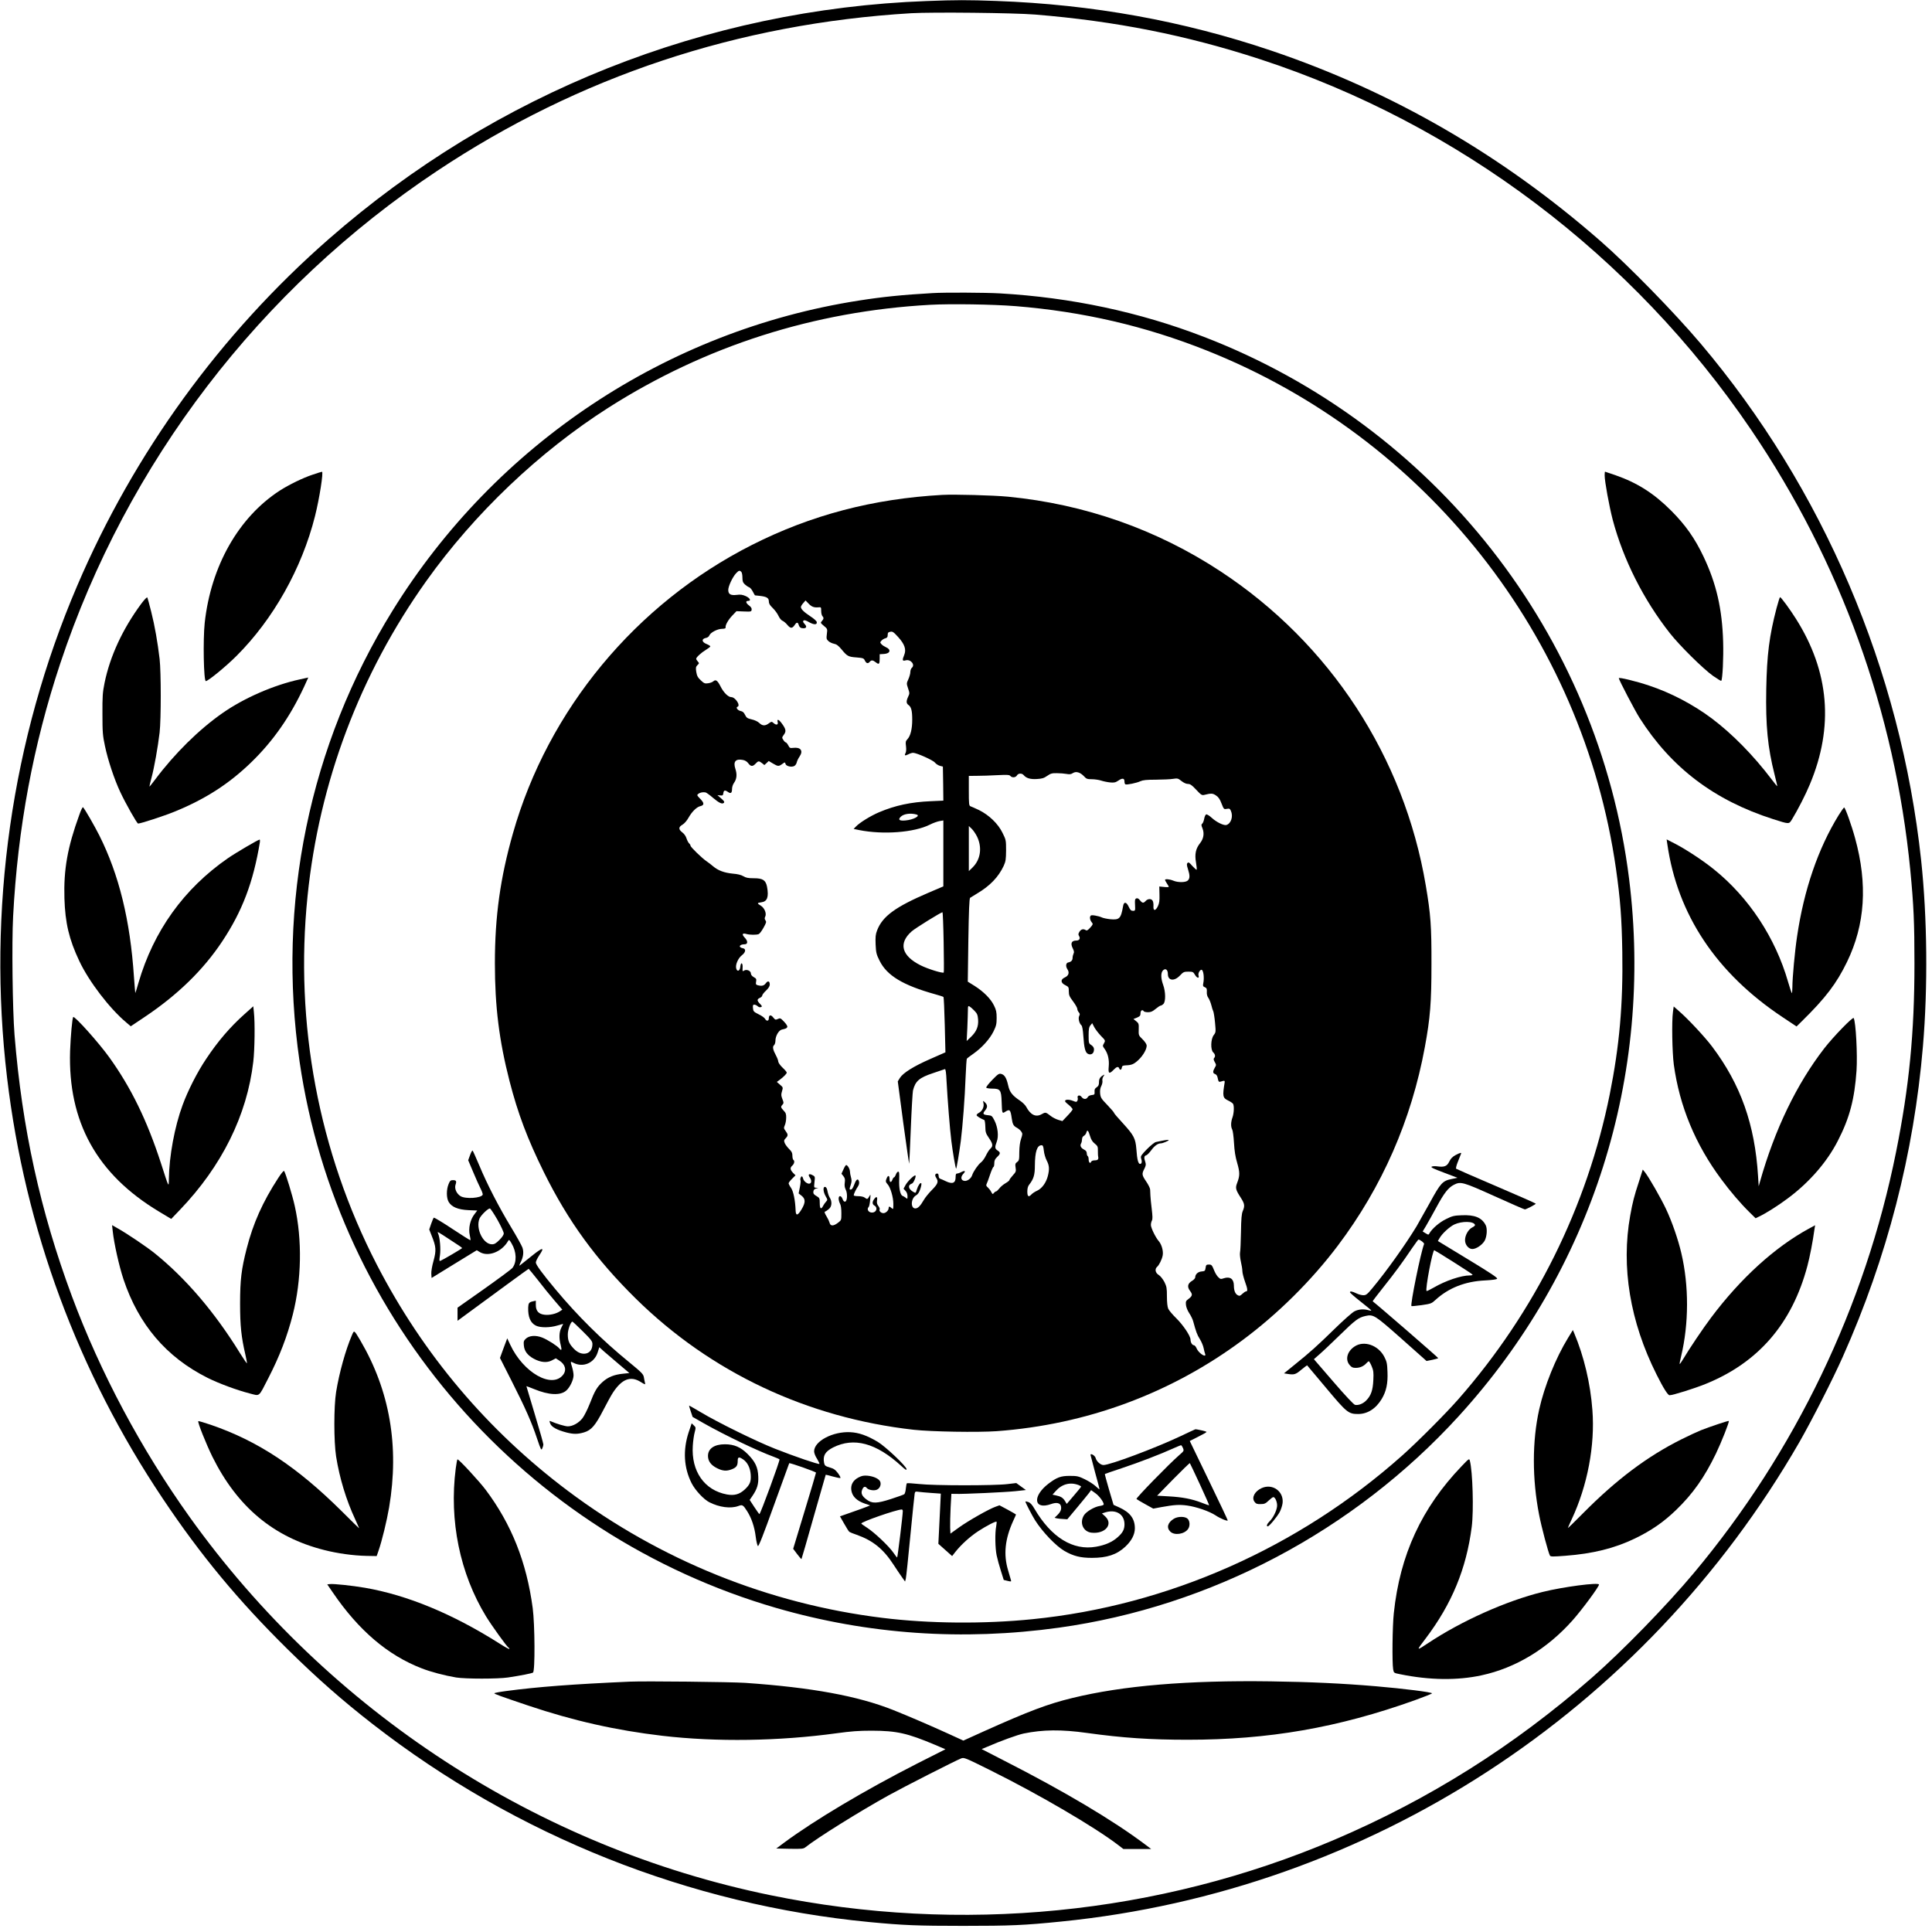 <?xml version="1.0" standalone="no"?>
<!DOCTYPE svg PUBLIC "-//W3C//DTD SVG 20010904//EN"
 "http://www.w3.org/TR/2001/REC-SVG-20010904/DTD/svg10.dtd">
<svg version="1.0" xmlns="http://www.w3.org/2000/svg"
 width="2048pt" height="2048pt" viewBox="0 0 2048 2048"
 preserveAspectRatio="xMidYMid meet">

<g transform="translate(0,2048) scale(0.1,-0.1)"
fill="#000000" stroke="none">
<path d="M9823 20469 c-2339 -86 -4568 -973 -6339 -2524 -1149 -1006 -2064
-2267 -2666 -3675 -696 -1625 -954 -3440 -743 -5215 191 -1605 751 -3118 1650
-4460 404 -604 803 -1084 1326 -1600 315 -310 578 -541 902 -793 1523 -1184
3357 -1914 5267 -2097 357 -34 506 -40 990 -40 503 0 646 6 1040 46 3265 327
6175 2218 7826 5085 129 226 353 664 458 901 470 1053 754 2153 850 3293 53
624 46 1361 -19 1970 -217 2018 -1038 3942 -2339 5480 -276 326 -762 824
-1056 1081 -1043 913 -2205 1586 -3490 2021 -937 317 -1900 491 -2920 528
-303 11 -423 11 -737 -1z m1147 -143 c856 -70 1602 -218 2385 -473 2107 -688
3953 -2080 5207 -3928 948 -1397 1524 -2992 1688 -4669 36 -374 44 -557 44
-991 0 -734 -56 -1306 -195 -1997 -328 -1635 -1069 -3178 -2143 -4462 -294
-351 -760 -829 -1081 -1110 -830 -726 -1725 -1289 -2725 -1716 -1869 -797
-3966 -1004 -5982 -590 -2468 506 -4683 1948 -6157 4008 -514 719 -947 1530
-1249 2342 -335 901 -528 1782 -608 2770 -21 265 -30 975 -15 1255 49 937 213
1819 499 2680 708 2131 2118 3974 3997 5224 1504 1000 3189 1561 5025 1671
230 13 1083 4 1310 -14z"/>
<path d="M9885 17373 c-317 -18 -533 -40 -780 -79 -2041 -318 -3850 -1521
-4942 -3284 -884 -1426 -1231 -3110 -987 -4785 400 -2742 2388 -5018 5056
-5791 968 -280 1973 -350 2993 -208 1610 224 3126 1025 4235 2239 1416 1550
2070 3610 1809 5700 -323 2588 -2062 4804 -4509 5745 -682 263 -1409 417
-2160 460 -158 9 -588 11 -715 3z m878 -138 c717 -58 1376 -211 2027 -470
2325 -924 3987 -3028 4340 -5494 46 -325 61 -521 67 -881 9 -555 -30 -996
-133 -1510 -240 -1191 -794 -2308 -1603 -3230 -135 -154 -435 -455 -596 -598
-1096 -977 -2483 -1592 -3920 -1736 -512 -52 -1099 -47 -1590 14 -1208 148
-2358 613 -3335 1346 -852 640 -1535 1448 -2026 2399 -617 1196 -872 2554
-734 3905 123 1207 554 2351 1259 3341 511 717 1198 1371 1933 1839 1026 653
2178 1021 3408 1089 216 12 667 5 903 -14z"/>
<path d="M9990 15234 c-737 -41 -1393 -214 -2018 -530 -1232 -623 -2163 -1747
-2535 -3059 -134 -472 -191 -879 -191 -1375 0 -460 45 -820 155 -1249 89 -346
190 -613 364 -966 258 -521 550 -922 976 -1342 794 -781 1815 -1262 2944
-1389 191 -21 678 -29 880 -15 954 70 1846 400 2605 964 377 280 732 632 1011
1002 470 623 781 1333 923 2106 57 308 70 473 70 879 1 404 -8 525 -60 833
-230 1365 -1015 2567 -2175 3330 -677 445 -1440 713 -2254 792 -157 15 -566
26 -695 19z m-2132 -816 c7 -7 12 -34 12 -60 0 -40 5 -53 26 -73 14 -13 35
-27 45 -30 11 -4 28 -24 39 -46 11 -21 21 -39 23 -40 1 0 22 -2 47 -5 76 -8
100 -22 100 -58 0 -24 10 -41 41 -71 23 -22 50 -59 61 -83 11 -24 29 -47 42
-52 13 -5 37 -25 53 -45 33 -39 51 -39 78 1 19 30 32 30 41 2 8 -28 22 -38 51
-38 33 0 38 19 12 46 -16 18 -20 27 -12 35 8 8 25 4 61 -17 52 -29 86 -28 80
3 -2 10 -32 37 -68 60 -68 45 -100 76 -100 99 0 7 11 26 25 41 l24 28 31 -32
c33 -35 58 -45 105 -41 29 3 30 2 30 -39 0 -23 6 -47 13 -54 16 -17 15 -29 -5
-52 -17 -18 -17 -20 20 -51 39 -32 39 -33 32 -87 -6 -48 -4 -56 17 -75 13 -12
39 -24 59 -28 26 -5 46 -19 80 -60 59 -72 72 -79 159 -85 69 -6 76 -8 88 -33
15 -31 33 -36 52 -13 17 20 32 19 64 -6 34 -27 41 -19 41 39 l0 47 47 3 c66 4
77 47 18 72 -16 7 -36 20 -46 31 -16 18 -16 20 0 38 10 11 28 22 42 25 18 5
24 13 24 35 0 23 5 30 28 34 23 5 34 -2 83 -56 69 -76 88 -132 64 -190 -23
-56 -20 -67 15 -57 53 15 105 -47 65 -80 -8 -7 -15 -27 -15 -44 0 -17 -10 -51
-21 -76 -20 -44 -20 -46 -3 -97 17 -50 17 -54 1 -88 -22 -47 -21 -71 3 -88 30
-21 40 -61 40 -156 0 -99 -18 -172 -51 -207 -19 -20 -21 -30 -15 -74 4 -31 2
-58 -4 -71 -16 -29 -7 -33 29 -15 16 9 39 16 50 16 37 0 212 -78 232 -104 11
-14 35 -29 52 -34 l32 -8 3 -181 2 -180 -132 -6 c-213 -9 -379 -45 -549 -117
-90 -38 -208 -111 -247 -153 l-23 -24 58 -12 c257 -51 584 -26 751 58 33 17
79 33 101 37 l41 7 0 -350 0 -349 -157 -67 c-351 -150 -488 -250 -545 -399
-17 -44 -19 -69 -16 -150 4 -88 9 -106 42 -172 78 -158 249 -261 591 -356 44
-12 83 -25 86 -28 4 -4 10 -137 14 -297 l7 -290 -159 -70 c-179 -78 -291 -149
-324 -202 l-22 -36 58 -438 c33 -241 61 -437 63 -435 1 2 9 170 17 372 8 203
19 385 23 404 25 100 66 136 214 185 62 21 118 40 124 42 8 3 14 -36 18 -129
11 -198 34 -497 51 -634 14 -114 43 -285 50 -292 5 -5 33 164 50 293 20 161
43 459 51 682 4 100 10 185 13 190 3 5 36 30 72 55 89 63 171 154 211 235 28
58 33 77 33 143 0 62 -5 85 -28 131 -34 71 -109 146 -204 207 l-74 46 6 441
c5 312 10 442 19 448 6 4 39 24 73 45 137 81 226 174 282 292 22 49 25 68 26
165 0 108 -1 113 -38 187 -47 97 -144 189 -249 241 -40 19 -81 37 -90 40 -16
6 -18 23 -18 164 l0 158 88 1 c48 0 144 3 214 7 104 5 128 4 138 -8 18 -22 57
-18 70 5 13 24 52 26 71 4 27 -33 70 -46 139 -42 55 3 76 9 110 33 37 26 52
30 104 29 34 0 80 -4 102 -8 32 -6 47 -4 67 9 34 22 79 8 119 -35 23 -26 34
-30 81 -30 29 0 73 -6 98 -14 24 -8 67 -17 96 -20 44 -4 57 -1 89 20 42 29 64
25 64 -10 0 -14 4 -27 9 -30 13 -8 121 14 160 33 27 12 65 16 165 16 72 1 154
4 181 9 47 7 53 6 89 -23 24 -19 50 -31 69 -31 24 0 42 -13 87 -61 52 -56 61
-61 86 -55 73 18 89 18 124 -6 26 -17 42 -40 59 -86 24 -61 25 -62 56 -56 27
5 33 2 43 -21 26 -58 3 -134 -47 -150 -28 -8 -105 29 -156 76 -25 23 -51 39
-59 36 -8 -3 -17 -24 -21 -46 -4 -22 -13 -45 -20 -51 -12 -10 -12 -18 2 -51
21 -54 12 -109 -26 -157 -46 -58 -58 -116 -43 -203 7 -40 10 -74 7 -78 -3 -3
-23 15 -45 39 -31 36 -41 43 -51 33 -10 -10 -10 -23 4 -66 21 -67 21 -96 0
-119 -20 -23 -105 -25 -156 -3 -38 16 -87 20 -87 8 0 -5 9 -21 20 -38 11 -16
20 -33 20 -36 0 -3 -23 -4 -50 -1 l-51 5 2 -85 c2 -66 -2 -93 -17 -124 -25
-52 -50 -52 -47 -1 2 22 -2 48 -8 58 -13 25 -51 24 -74 -1 -24 -26 -35 -25
-61 7 -14 18 -26 24 -38 20 -15 -6 -17 -17 -14 -69 3 -61 2 -63 -22 -63 -20 0
-29 9 -45 43 -25 54 -52 57 -60 5 -23 -130 -38 -146 -135 -137 -36 4 -76 12
-90 19 -14 7 -46 16 -71 20 -37 6 -47 4 -52 -9 -7 -19 0 -44 19 -67 12 -13 9
-21 -19 -52 -24 -27 -36 -34 -47 -27 -26 17 -49 11 -67 -16 -13 -21 -14 -30
-5 -45 17 -26 4 -49 -27 -49 -53 0 -66 -29 -39 -83 14 -28 16 -42 8 -56 -5
-11 -10 -31 -10 -44 0 -27 -15 -43 -45 -49 -26 -4 -31 -40 -10 -72 24 -36 13
-69 -27 -87 -48 -21 -46 -58 5 -82 35 -18 37 -21 37 -66 0 -40 7 -55 45 -106
25 -33 45 -69 45 -79 0 -11 7 -27 16 -37 12 -14 13 -22 4 -39 -13 -24 1 -80
24 -99 8 -7 16 -49 20 -114 8 -125 21 -173 47 -187 27 -15 56 -4 63 25 8 31 0
50 -30 70 -22 14 -24 22 -24 99 0 67 4 88 19 107 l19 23 20 -39 c11 -22 43
-64 70 -93 51 -52 51 -52 35 -81 -16 -27 -16 -29 8 -62 34 -48 49 -113 42
-186 -7 -74 5 -82 52 -33 32 33 50 38 59 15 8 -22 24 -18 28 8 2 18 10 22 41
24 63 2 86 12 133 55 55 51 97 128 88 162 -3 13 -23 41 -45 62 -39 38 -40 41
-38 102 2 59 0 65 -27 87 l-29 23 38 15 c31 14 37 21 37 46 0 31 21 43 35 21
3 -5 23 -10 45 -10 29 0 48 8 80 35 23 19 47 35 53 35 6 0 19 7 29 17 26 23
25 130 -2 203 -26 72 -26 131 0 155 26 24 50 5 50 -40 0 -71 67 -80 127 -17
37 39 44 42 90 42 48 0 52 -2 72 -36 21 -35 47 -38 36 -4 -7 21 14 60 31 60
21 0 32 -85 19 -145 -5 -25 -3 -32 17 -40 19 -8 23 -17 21 -49 -2 -25 4 -48
17 -65 10 -15 24 -50 31 -77 6 -27 16 -57 21 -66 4 -10 13 -63 18 -119 9 -98
9 -102 -14 -132 -32 -42 -35 -156 -5 -183 21 -19 25 -44 9 -60 -8 -8 -5 -20 7
-42 17 -30 17 -32 0 -61 -22 -38 -22 -58 3 -66 11 -3 23 -18 26 -33 11 -51 13
-54 36 -47 38 12 43 11 40 -10 -24 -145 -21 -163 37 -191 23 -11 47 -27 52
-35 13 -21 10 -99 -6 -144 -18 -49 -19 -99 -3 -128 7 -12 15 -76 19 -142 5
-86 14 -146 34 -213 29 -100 29 -136 -1 -213 -20 -53 -16 -71 42 -160 38 -60
41 -83 18 -137 -12 -28 -17 -80 -19 -224 -2 -103 -6 -200 -10 -216 -3 -16 1
-60 9 -96 9 -37 16 -83 16 -101 0 -19 13 -69 28 -112 28 -77 31 -103 9 -103
-6 0 -23 -12 -38 -26 -23 -22 -30 -24 -48 -14 -27 14 -41 49 -41 103 -1 70
-40 98 -106 77 -32 -11 -38 -10 -58 10 -13 11 -31 40 -41 63 -28 69 -31 72
-61 72 -26 0 -30 -4 -34 -35 -5 -32 -8 -35 -42 -38 -39 -3 -68 -30 -68 -63 0
-9 -15 -26 -34 -37 -46 -27 -54 -63 -21 -106 29 -38 26 -54 -17 -86 -27 -20
-30 -26 -26 -65 3 -24 18 -61 35 -86 16 -24 35 -62 41 -84 31 -114 42 -144 71
-190 17 -27 35 -70 40 -95 5 -25 12 -53 16 -62 4 -12 3 -18 -5 -18 -23 0 -71
42 -85 76 -8 19 -21 34 -29 34 -18 0 -36 30 -36 60 0 38 -77 153 -150 225 -40
39 -78 84 -86 102 -9 20 -14 69 -14 131 0 88 -3 104 -27 153 -17 31 -41 62
-60 74 -36 22 -44 63 -17 86 21 18 51 78 59 120 9 46 -10 116 -42 153 -35 41
-83 141 -83 171 0 15 5 36 11 47 8 15 7 47 -2 122 -7 55 -13 119 -14 141 -1
22 -2 52 -3 66 -1 15 -20 53 -42 85 -46 68 -48 80 -19 135 17 34 18 46 10 71
-16 45 -13 65 8 71 11 2 35 27 55 54 34 47 70 73 102 73 20 0 88 29 82 35 -4
5 -43 -1 -135 -21 -13 -2 -55 -36 -94 -75 -57 -58 -69 -75 -64 -93 13 -39 10
-60 -7 -64 -21 -4 -34 41 -42 158 -9 112 -27 146 -141 271 -52 56 -95 106 -95
111 0 6 -32 43 -71 84 -65 67 -72 78 -77 122 -3 34 1 59 13 81 9 18 14 43 11
55 -3 13 2 32 11 46 12 17 13 21 2 15 -37 -21 -49 -40 -49 -76 0 -30 -6 -42
-25 -55 -19 -12 -24 -24 -22 -48 2 -28 -1 -31 -30 -34 -20 -2 -37 -11 -43 -23
-14 -25 -45 -24 -64 2 -18 26 -50 19 -42 -8 3 -10 1 -25 -4 -33 -8 -13 -14
-13 -42 -1 -64 26 -113 12 -73 -21 41 -33 65 -58 65 -68 0 -6 -24 -36 -54 -67
l-54 -57 -44 13 c-23 7 -59 25 -78 40 -55 43 -57 43 -98 20 -61 -35 -118 -8
-164 79 -9 17 -38 46 -65 64 -84 57 -110 91 -126 163 -18 79 -38 112 -74 121
-23 6 -35 -2 -95 -64 -38 -39 -67 -76 -63 -82 3 -5 32 -10 64 -10 84 0 95 -15
99 -139 4 -123 5 -128 37 -107 49 32 57 24 70 -69 9 -64 19 -81 55 -100 16 -9
37 -26 46 -40 15 -22 14 -28 -2 -77 -12 -35 -18 -83 -19 -141 0 -80 -2 -90
-23 -105 -20 -15 -22 -23 -16 -60 6 -38 4 -45 -30 -82 -20 -22 -36 -44 -36
-50 0 -5 -19 -20 -43 -34 -24 -14 -53 -39 -65 -56 -13 -16 -28 -30 -34 -30 -6
0 -16 -8 -23 -17 -11 -15 -14 -14 -28 13 -8 16 -25 37 -36 47 -16 13 -19 22
-13 35 5 9 22 54 37 100 15 45 32 82 36 82 5 0 9 17 9 38 0 29 7 45 30 67 37
35 37 48 5 69 -29 19 -31 35 -9 93 22 57 12 154 -24 225 -25 49 -30 53 -67 56
-55 5 -62 15 -32 51 28 34 27 59 -5 88 -19 17 -19 17 -13 -10 10 -38 -12 -85
-47 -103 -16 -8 -28 -21 -25 -27 3 -10 44 -35 81 -50 5 -1 10 -33 11 -70 1
-59 5 -72 38 -120 42 -61 46 -86 16 -113 -12 -10 -33 -43 -47 -72 -14 -30 -38
-63 -53 -74 -29 -21 -82 -98 -93 -134 -11 -36 -51 -66 -82 -62 -38 4 -44 41
-13 74 29 31 20 40 -20 20 -16 -9 -37 -16 -46 -16 -11 0 -15 -10 -15 -38 0
-64 -33 -78 -105 -43 -22 11 -48 22 -57 25 -11 3 -18 15 -18 31 0 15 -6 25
-14 25 -24 0 -29 -19 -12 -45 27 -41 19 -64 -45 -129 -33 -33 -72 -81 -86
-106 -37 -64 -63 -90 -90 -90 -53 0 -48 107 7 138 20 11 34 32 46 69 10 29 14
56 10 60 -10 11 -34 -23 -48 -69 -11 -37 -11 -37 -38 -22 -54 32 -59 73 -12
88 16 5 46 76 36 85 -9 10 -80 -58 -103 -98 l-23 -42 21 -23 c13 -13 21 -35
21 -56 0 -31 -1 -32 -17 -18 -10 8 -26 18 -35 21 -25 9 -40 81 -36 174 2 64 0
83 -10 83 -8 0 -19 -13 -25 -30 -6 -16 -15 -30 -19 -30 -5 0 -13 -11 -18 -25
-13 -34 -30 -32 -30 4 0 39 -14 47 -29 15 -15 -34 -14 -44 8 -68 30 -32 61
-138 61 -207 0 -60 -1 -61 -18 -46 -23 21 -32 21 -32 0 0 -24 -30 -53 -55 -53
-26 0 -50 24 -40 40 3 5 -3 22 -14 36 -14 18 -18 34 -14 59 7 41 -8 46 -31 13
-22 -30 -20 -55 4 -68 30 -16 26 -58 -6 -70 -44 -17 -85 24 -55 56 5 5 12 38
15 74 6 63 6 64 -9 38 -18 -32 -23 -33 -49 -13 -11 9 -41 15 -68 15 -26 0 -48
4 -48 9 0 14 23 63 44 93 12 19 16 36 12 54 -9 34 -28 26 -46 -22 -20 -52 -28
-64 -45 -64 -11 0 -11 8 2 46 12 37 13 53 4 84 -6 20 -11 48 -11 61 0 26 -25
69 -40 69 -5 0 -18 -21 -29 -46 l-21 -46 21 -26 c16 -21 19 -35 14 -69 -4 -29
-1 -51 10 -73 21 -41 17 -124 -6 -128 -11 -2 -20 8 -27 27 -14 40 -42 42 -42
4 1 -16 7 -39 15 -53 9 -16 14 -53 14 -100 0 -74 0 -75 -36 -102 -48 -37 -80
-37 -89 0 -4 15 -16 41 -26 57 -29 49 -32 59 -19 63 7 2 24 14 39 27 31 26 34
80 7 121 -9 14 -19 44 -23 67 -5 28 -13 43 -25 45 -25 5 -22 -50 5 -98 22 -38
22 -39 4 -59 -11 -12 -24 -31 -30 -43 -22 -43 -36 -33 -36 27 0 53 -2 57 -36
77 -28 16 -34 26 -32 46 2 18 11 28 28 33 l25 7 -24 1 c-23 1 -23 3 -17 61 7
58 6 59 -23 74 -36 19 -49 6 -27 -26 20 -28 20 -57 1 -64 -22 -9 -64 22 -71
51 -3 14 -10 25 -14 25 -11 0 -21 -30 -14 -42 3 -5 0 -39 -7 -74 l-13 -65 32
-25 c42 -34 42 -72 -1 -144 -41 -68 -61 -72 -63 -10 -4 105 -23 200 -48 237
-15 21 -26 43 -26 49 0 7 16 28 36 48 l37 37 -27 27 c-31 34 -33 53 -6 77 21
19 26 50 10 60 -5 3 -10 23 -10 44 0 29 -7 44 -34 70 -19 19 -40 47 -47 63
-10 25 -9 32 10 52 27 28 26 40 -1 77 -20 27 -21 32 -8 62 8 18 14 53 14 79 1
38 -4 52 -27 75 -31 34 -33 40 -12 63 14 16 14 22 -1 59 -14 36 -15 49 -4 84
12 40 11 41 -22 69 l-33 29 30 22 c44 33 75 65 75 77 0 6 -20 30 -45 53 -25
24 -45 53 -45 64 0 11 -11 40 -24 64 -33 61 -39 94 -21 109 8 7 15 28 15 47 0
51 35 111 68 119 45 10 52 13 58 28 3 8 -11 31 -34 55 -37 39 -42 41 -67 29
-24 -11 -28 -9 -49 17 -25 32 -46 27 -46 -11 0 -29 -25 -32 -40 -4 -6 11 -36
33 -68 48 -52 26 -57 31 -60 65 -3 30 0 37 14 37 10 0 25 -7 35 -16 11 -10 25
-14 35 -10 15 6 14 10 -9 34 -34 35 -34 49 -2 64 14 6 25 17 25 25 0 8 18 31
40 52 27 25 40 47 40 64 0 38 -20 44 -42 14 -20 -27 -42 -32 -86 -21 -19 6
-22 11 -17 38 5 27 2 33 -25 48 -18 10 -30 25 -30 38 0 28 -44 48 -71 32 -18
-12 -19 -10 -17 29 4 54 -19 66 -24 12 -4 -47 -34 -59 -44 -18 -10 39 21 109
62 140 39 30 44 67 9 73 -52 10 -38 42 18 42 36 0 37 34 1 71 -33 35 -25 51
19 38 37 -10 104 -11 130 -1 10 4 33 35 51 68 29 52 32 62 20 78 -9 13 -10 24
-3 37 18 34 -6 94 -47 119 -41 24 -40 29 7 35 63 8 80 57 60 165 -14 70 -45
90 -139 90 -61 0 -84 5 -111 21 -23 14 -62 24 -115 28 -89 9 -154 33 -207 78
-18 16 -50 40 -69 53 -50 34 -170 151 -170 165 0 7 -7 18 -15 25 -8 7 -20 30
-27 51 -7 24 -24 49 -45 65 -42 32 -42 57 2 82 20 12 47 43 64 74 36 64 86
113 124 122 44 10 44 33 1 77 -38 39 -38 41 -20 55 19 13 45 19 75 14 7 -1 42
-25 76 -55 69 -58 101 -73 119 -55 8 9 1 20 -29 46 l-40 35 30 -3 c26 -3 30 1
33 25 4 31 18 34 50 11 29 -20 42 -11 42 33 0 19 9 48 21 64 29 41 34 89 15
147 -26 78 1 111 79 96 23 -4 44 -17 57 -35 27 -36 47 -37 78 -4 28 30 35 31
68 5 l25 -20 23 21 23 22 45 -27 c54 -31 60 -32 98 -5 29 21 29 21 35 1 6 -24
63 -38 93 -22 11 6 23 23 26 38 3 15 17 44 31 64 40 60 10 100 -69 90 -33 -4
-38 -1 -52 27 -9 17 -21 31 -26 31 -5 0 -17 11 -26 26 -16 24 -16 26 5 55 27
36 23 59 -19 117 -34 47 -56 55 -46 17 8 -30 -17 -35 -46 -8 -17 15 -20 15
-48 -5 -39 -29 -68 -28 -101 4 -17 16 -49 31 -81 38 -46 11 -55 17 -70 48 -12
26 -25 37 -48 41 -31 7 -53 38 -32 45 36 12 -23 102 -66 102 -32 0 -81 48
-113 112 -33 65 -51 78 -77 56 -9 -9 -34 -18 -55 -21 -35 -5 -43 -2 -78 31
-32 30 -41 47 -48 89 -7 45 -5 54 12 72 20 19 20 21 4 39 -9 10 -17 23 -17 28
0 16 53 65 103 95 26 16 47 32 47 37 0 5 -18 16 -40 25 -51 20 -56 54 -9 64
19 3 34 14 39 28 12 30 86 69 135 69 29 1 39 5 37 15 -5 23 27 80 72 127 l43
45 79 -3 c75 -3 79 -2 82 19 2 15 -7 29 -27 44 -35 26 -40 49 -11 49 36 0 21
30 -25 51 -34 15 -56 18 -93 13 -66 -8 -92 6 -92 52 0 39 45 136 83 177 29 30
37 33 55 15z m1860 -2573 c41 -14 -38 -55 -119 -62 -65 -6 -83 7 -51 39 32 32
107 42 170 23z m639 -233 c56 -116 38 -244 -48 -328 l-39 -38 0 239 0 239 30
-29 c17 -16 42 -53 57 -83z m-354 -1119 c3 -175 4 -320 1 -322 -11 -11 -167
37 -245 76 -202 101 -238 234 -95 360 38 34 311 203 327 203 3 0 9 -143 12
-317z m326 -727 c29 -29 35 -45 39 -91 6 -74 -16 -129 -74 -185 l-47 -45 7
139 c3 77 6 161 6 188 0 43 2 48 18 39 9 -5 32 -25 51 -45z m1226 -1329 c11
-37 25 -60 49 -79 31 -25 35 -33 34 -75 0 -27 1 -52 2 -58 8 -33 -1 -45 -34
-45 -21 0 -36 -6 -40 -16 -9 -23 -26 -7 -26 26 0 16 -4 32 -10 35 -5 3 -10 17
-10 30 0 17 -9 29 -29 39 -34 18 -45 41 -31 66 6 10 10 30 10 44 0 15 8 30 20
36 11 6 23 22 26 35 9 35 21 22 39 -38z m-490 -154 c3 -32 17 -79 30 -104 28
-53 31 -92 12 -167 -19 -71 -62 -130 -113 -154 -23 -10 -50 -28 -60 -39 -30
-33 -44 -24 -44 30 0 32 6 56 19 72 48 61 61 105 61 201 1 150 23 218 71 218
14 0 19 -11 24 -57z"/>
<path d="M4983 8236 l-20 -55 52 -123 c28 -68 64 -147 79 -177 15 -29 25 -58
23 -65 -15 -37 -181 -48 -235 -16 -43 27 -67 81 -53 122 13 38 7 48 -29 48
-23 0 -31 -7 -45 -42 -24 -59 -24 -146 1 -189 32 -54 100 -82 210 -87 l93 -4
-28 -37 c-47 -59 -68 -152 -51 -226 6 -26 9 -49 7 -52 -3 -2 -89 52 -193 121
-104 69 -192 122 -196 118 -4 -4 -17 -34 -28 -66 l-20 -59 25 -64 c48 -118 51
-157 21 -267 -16 -55 -26 -116 -24 -140 l3 -43 239 147 240 147 33 -20 c90
-53 233 3 299 118 10 17 13 15 37 -26 54 -91 57 -199 8 -261 -11 -13 -146
-113 -300 -222 l-281 -198 0 -69 0 -70 53 39 c317 234 698 512 701 512 2 0 47
-55 100 -122 52 -68 131 -165 176 -217 l81 -94 -27 -18 c-41 -27 -109 -42
-161 -36 -63 7 -93 40 -93 103 l0 46 -32 -7 c-40 -9 -47 -19 -49 -65 -3 -100
24 -164 81 -192 47 -24 151 -23 229 1 34 10 61 18 61 17 0 -1 -9 -19 -20 -41
-23 -46 -26 -109 -6 -183 13 -53 9 -65 -15 -36 -23 28 -125 93 -181 115 -68
27 -138 22 -174 -12 -22 -21 -25 -30 -21 -71 5 -60 39 -105 105 -141 72 -39
139 -46 192 -18 l42 22 34 -22 c66 -40 83 -102 43 -153 -118 -150 -422 23
-560 319 l-32 68 -39 -104 -38 -104 124 -245 c146 -288 212 -437 270 -612 40
-118 44 -126 54 -102 7 14 12 33 12 42 0 10 -40 152 -90 317 -49 165 -90 300
-90 301 0 1 37 -13 82 -31 155 -64 277 -70 339 -17 39 32 79 115 79 163 0 20
-7 58 -15 85 -20 65 -19 65 13 48 103 -54 222 -3 258 111 l17 54 51 -46 c28
-25 100 -86 160 -137 l108 -91 -67 -7 c-94 -9 -160 -36 -217 -87 -59 -53 -84
-95 -137 -233 -23 -58 -57 -126 -76 -151 -39 -51 -104 -87 -156 -87 -29 0
-122 28 -181 54 -15 7 -16 4 -5 -25 14 -36 70 -67 172 -94 75 -19 118 -19 186
1 77 23 120 73 203 234 38 74 84 158 103 187 95 145 187 181 294 114 50 -31
51 -31 46 -9 -3 13 -9 40 -12 60 -6 32 -24 50 -153 156 -290 236 -550 494
-784 775 -141 169 -208 261 -208 284 0 12 16 45 35 74 63 92 40 91 -80 -6 -61
-48 -116 -93 -124 -99 -8 -7 -6 5 7 31 30 58 36 110 20 158 -8 22 -62 120
-121 217 -129 214 -252 451 -336 653 -35 83 -67 154 -71 158 -4 4 -16 -17 -27
-47z m290 -686 c37 -66 67 -131 67 -144 0 -16 -17 -41 -46 -70 -36 -36 -53
-46 -79 -46 -94 0 -175 168 -132 273 15 35 89 107 110 107 6 0 42 -54 80 -120z
m-476 -229 c57 -36 103 -68 102 -71 0 -5 -204 -125 -230 -135 -13 -5 -14 2 -5
61 9 65 0 181 -20 229 -9 23 -21 30 153 -84z m1380 -953 c90 -89 103 -107 103
-136 0 -62 -34 -101 -88 -102 -43 0 -82 21 -121 66 -41 46 -52 77 -52 140 0
49 31 134 49 134 3 0 53 -46 109 -102z"/>
<path d="M15430 8236 c-33 -18 -51 -36 -67 -69 -24 -50 -52 -61 -127 -51 -24
4 -51 2 -60 -3 -12 -7 20 -22 129 -63 l145 -55 -62 -13 c-96 -19 -117 -42
-232 -253 -56 -101 -119 -213 -140 -249 -117 -193 -322 -480 -469 -656 -54
-65 -66 -74 -95 -74 -18 0 -52 9 -74 20 -45 22 -68 25 -68 11 0 -5 49 -48 110
-96 60 -47 112 -90 115 -95 3 -5 -8 -5 -27 1 -53 15 -106 11 -151 -12 -23 -12
-116 -94 -207 -183 -185 -181 -265 -253 -427 -383 l-112 -91 37 -6 c70 -11 86
-7 146 44 33 27 61 48 62 47 1 -1 90 -108 199 -237 220 -263 239 -279 340
-279 100 -1 190 56 252 160 48 80 66 163 61 284 -3 90 -7 110 -33 161 -64 125
-217 178 -317 110 -78 -52 -100 -138 -52 -195 21 -25 33 -31 65 -31 45 0 84
17 113 49 11 12 22 21 26 21 4 0 18 -23 30 -52 19 -45 22 -65 18 -147 -5 -109
-25 -166 -77 -218 -34 -34 -81 -52 -117 -45 -13 2 -106 101 -229 244 l-207
240 58 51 c33 28 129 119 214 202 168 164 200 188 274 205 86 19 98 11 385
-243 l263 -234 60 12 c32 7 61 15 64 18 4 3 -629 552 -695 603 -1 2 48 67 111
146 122 153 206 267 306 416 35 50 65 92 68 92 18 0 64 -36 60 -47 -37 -95
-148 -644 -134 -658 2 -2 50 2 107 10 97 14 106 17 145 53 140 129 316 199
528 209 74 4 122 10 128 18 8 9 -70 61 -309 206 l-319 194 17 29 c27 49 106
121 157 146 82 38 208 36 220 -5 2 -5 -11 -17 -29 -26 -41 -20 -77 -82 -77
-135 0 -49 37 -94 78 -94 40 0 105 44 130 88 24 44 30 128 11 165 -41 80 -116
111 -254 105 -82 -3 -101 -8 -167 -41 -70 -34 -147 -101 -175 -150 -9 -18 -11
-18 -41 0 l-31 19 36 60 c19 32 69 122 111 199 80 148 124 205 184 236 72 37
96 30 431 -121 170 -77 315 -140 321 -140 14 0 116 53 116 61 0 3 -188 86
-417 184 -230 98 -422 182 -427 186 -5 4 3 38 19 76 15 37 29 74 32 81 7 17
-5 15 -57 -12z m-18 -1137 c108 -68 197 -127 198 -131 0 -5 -13 -8 -29 -8 -93
0 -258 -56 -385 -130 -38 -22 -71 -38 -74 -35 -16 15 64 438 82 432 6 -2 99
-59 208 -128z"/>
<path d="M7322 5520 l20 -60 121 -69 c222 -125 567 -291 737 -353 30 -11 59
-24 63 -28 8 -7 -202 -580 -213 -580 -3 0 -27 34 -54 75 l-49 75 26 38 c53 77
69 128 65 211 -4 98 -32 156 -112 237 -74 74 -144 104 -242 104 -112 0 -179
-46 -179 -123 0 -56 32 -99 97 -131 60 -30 101 -33 158 -10 47 19 60 38 60 88
0 43 13 46 60 14 44 -31 73 -89 78 -160 5 -73 -8 -106 -63 -157 -56 -52 -110
-67 -189 -53 -239 44 -380 246 -362 517 3 50 12 113 20 142 13 50 13 52 -9 73
l-23 22 -33 -98 c-61 -189 -50 -373 32 -536 38 -75 128 -172 189 -203 105 -53
224 -69 305 -40 46 17 51 14 96 -56 45 -71 77 -164 90 -269 6 -49 17 -94 23
-99 8 -7 56 114 170 432 88 243 161 444 162 446 6 7 284 -91 284 -100 0 -5
-54 -189 -121 -408 l-121 -399 42 -56 c24 -31 44 -55 46 -53 2 1 60 203 129
447 70 245 127 445 128 447 1 1 34 -7 72 -18 39 -11 75 -18 82 -17 7 2 -3 22
-23 50 -29 38 -45 50 -88 62 -47 14 -54 20 -60 47 -15 78 10 121 95 165 221
111 456 48 722 -195 43 -40 57 -49 57 -35 0 29 -225 242 -306 290 -113 67
-198 97 -289 102 -186 10 -385 -95 -385 -203 0 -18 13 -52 31 -79 16 -27 28
-51 25 -54 -9 -8 -269 81 -471 161 -203 80 -611 281 -787 387 -65 38 -120 70
-122 70 -3 0 4 -27 16 -60z"/>
<path d="M12510 5254 c-263 -124 -742 -304 -813 -304 -31 0 -74 39 -83 75 -6
25 -54 54 -54 32 1 -6 23 -91 49 -187 27 -96 48 -176 46 -178 -1 -1 -20 14
-41 34 -21 20 -73 53 -114 73 -68 33 -83 36 -160 36 -95 0 -136 -15 -225 -82
-175 -134 -157 -282 26 -217 57 21 96 13 105 -20 8 -34 -2 -61 -37 -96 l-30
-29 23 -6 c13 -3 43 -6 68 -7 l44 -3 106 127 c58 69 114 139 126 154 l20 28
46 -33 c41 -29 88 -93 88 -119 0 -5 -19 -13 -43 -16 -57 -9 -143 -60 -167 -99
-49 -80 -8 -174 80 -184 145 -16 234 89 146 172 l-35 32 38 12 c113 34 201
-22 201 -127 0 -54 -18 -89 -71 -136 -56 -51 -132 -85 -231 -102 -245 -43
-474 99 -652 402 -25 44 -45 65 -66 72 -16 6 -30 8 -30 4 0 -11 72 -150 102
-197 80 -126 221 -273 312 -326 96 -55 170 -73 291 -73 160 0 262 34 352 117
67 62 103 130 103 196 0 102 -50 169 -166 222 l-60 27 -48 162 c-26 89 -46
164 -44 165 2 2 84 30 183 63 175 58 410 148 548 211 38 17 72 31 77 31 4 0
13 -13 20 -30 12 -29 11 -31 -41 -76 -103 -89 -461 -456 -452 -464 4 -4 46
-29 93 -55 l85 -47 85 16 c139 25 191 28 274 17 100 -14 235 -61 301 -104 47
-32 122 -63 130 -55 2 1 -88 192 -200 423 l-203 420 89 45 c49 24 89 47 89 51
0 6 -105 30 -119 28 -3 -1 -76 -34 -161 -75z m209 -508 c56 -121 100 -221 98
-222 -2 -2 -38 10 -80 27 -104 40 -203 59 -349 67 l-122 7 171 175 c94 96 174
173 176 170 3 -3 50 -104 106 -224z m-1286 -8 c15 -6 27 -13 27 -17 0 -3 -34
-46 -76 -94 l-76 -89 -19 31 c-21 34 -43 48 -95 59 l-37 8 33 37 c66 75 153
99 243 65z"/>
<path d="M9100 4818 c-56 -29 -83 -76 -76 -132 8 -67 57 -116 147 -146 l53
-18 -35 -14 c-19 -8 -91 -34 -160 -58 l-125 -44 44 -77 c24 -43 49 -82 55 -87
7 -5 41 -19 77 -31 173 -61 284 -151 391 -316 32 -49 73 -110 91 -135 l32 -45
8 30 c4 17 26 221 48 455 23 234 43 435 46 448 4 21 9 23 42 18 20 -3 82 -8
136 -12 l99 -7 -6 -126 c-4 -69 -10 -189 -13 -266 l-7 -140 73 -65 73 -65 35
45 c63 79 155 162 242 219 86 56 186 108 194 100 2 -2 0 -24 -4 -49 -14 -70
-11 -232 5 -308 8 -38 28 -112 45 -164 l30 -96 41 -10 c36 -9 40 -8 36 6 -3 9
-17 58 -31 107 -50 166 -33 331 54 522 17 36 30 67 30 68 0 2 -39 25 -87 51
l-88 47 -42 -15 c-71 -25 -287 -148 -385 -218 l-93 -67 -3 66 c-1 36 1 131 5
211 l8 145 40 -1 c91 -3 538 18 640 29 l110 12 -51 37 -51 37 -94 -11 c-135
-17 -780 -17 -937 1 -68 7 -126 11 -129 7 -3 -3 -8 -28 -11 -56 -2 -27 -10
-54 -16 -59 -6 -5 -69 -28 -141 -51 -152 -49 -201 -50 -260 -5 -49 37 -61 66
-45 105 14 33 31 38 50 15 17 -20 77 -30 106 -16 31 14 47 53 35 84 -12 31
-68 57 -134 64 -41 3 -61 0 -97 -19z m470 -355 c1 -37 -55 -493 -60 -493 -3 0
-20 23 -39 50 -45 67 -201 215 -279 265 -34 22 -62 42 -62 45 0 18 367 146
428 149 6 1 12 -7 12 -16z"/>
<path d="M13375 4706 c-74 -33 -110 -101 -77 -145 16 -22 27 -26 66 -25 39 0
52 6 84 37 21 20 43 37 50 37 21 0 45 -61 39 -101 -6 -49 -43 -121 -79 -156
-27 -26 -37 -53 -19 -53 15 0 97 99 126 151 14 27 28 70 31 96 14 123 -106
210 -221 159z"/>
<path d="M12444 4381 c-66 -40 -81 -94 -39 -136 43 -44 150 -29 189 27 22 31
20 84 -4 108 -27 27 -103 27 -146 1z"/>
<path d="M3316 15449 c-104 -34 -253 -107 -351 -170 -436 -283 -729 -799 -795
-1402 -19 -181 -11 -617 12 -617 24 0 214 156 323 265 391 389 695 930 834
1483 47 186 92 473 74 471 -4 0 -48 -13 -97 -30z"/>
<path d="M17010 15441 c0 -64 48 -326 85 -469 112 -423 326 -848 607 -1205
105 -133 351 -376 456 -451 46 -32 85 -56 88 -53 14 14 25 249 20 412 -10 351
-72 619 -208 905 -92 194 -190 333 -342 486 -186 186 -360 296 -595 378 -57
20 -105 36 -107 36 -2 0 -4 -18 -4 -39z"/>
<path d="M1498 14081 c-198 -268 -332 -557 -390 -842 -20 -99 -23 -142 -22
-329 0 -193 3 -228 27 -340 31 -148 99 -352 162 -486 57 -122 177 -334 189
-334 28 0 270 79 386 126 328 134 578 295 814 524 232 225 413 485 560 801
l44 97 -91 -20 c-272 -59 -590 -197 -817 -356 -251 -175 -509 -430 -715 -705
-32 -43 -59 -76 -61 -75 -1 2 9 44 22 93 29 107 68 327 86 480 16 144 16 637
0 780 -21 176 -51 350 -89 500 -19 77 -38 145 -41 151 -4 7 -30 -20 -64 -65z"/>
<path d="M18832 14033 c-77 -295 -102 -492 -109 -858 -7 -390 15 -616 88 -905
16 -63 29 -119 29 -123 0 -5 -27 27 -59 70 -193 255 -418 484 -635 647 -199
149 -434 272 -666 349 -138 46 -320 90 -320 78 0 -17 171 -344 220 -421 337
-529 791 -873 1415 -1073 177 -56 168 -56 203 1 58 95 142 258 187 367 256
610 207 1195 -147 1755 -62 99 -158 230 -169 230 -3 0 -20 -53 -37 -117z"/>
<path d="M841 11843 c-126 -346 -167 -580 -158 -887 8 -259 49 -434 158 -664
101 -215 321 -503 498 -651 l47 -40 145 97 c349 233 623 499 824 802 213 320
330 628 400 1053 2 15 1 27 -3 27 -15 0 -256 -142 -337 -198 -467 -324 -787
-771 -947 -1320 -17 -61 -33 -110 -34 -109 -1 1 -7 79 -14 172 -40 601 -158
1082 -367 1499 -51 101 -153 279 -173 299 -4 5 -22 -31 -39 -80z"/>
<path d="M19490 11838 c-217 -353 -367 -789 -440 -1283 -24 -158 -50 -441 -50
-539 0 -38 -3 -66 -7 -63 -3 4 -21 58 -39 120 -134 466 -415 893 -784 1190
-113 92 -297 213 -411 272 l-92 47 7 -48 c107 -749 520 -1369 1220 -1835 l150
-100 59 58 c250 246 365 397 477 628 191 395 219 821 85 1309 -37 136 -105
326 -116 326 -5 0 -31 -37 -59 -82z"/>
<path d="M2590 9728 c-151 -135 -282 -288 -404 -472 -94 -139 -194 -336 -250
-489 -85 -229 -143 -544 -146 -787 -2 -89 2 -97 -84 170 -147 453 -317 801
-547 1121 -111 155 -369 443 -383 428 -10 -10 -27 -199 -33 -359 -24 -751 284
-1308 942 -1703 l130 -78 92 96 c444 463 712 1003 778 1571 15 129 19 416 6
528 l-6 59 -95 -85z"/>
<path d="M17734 9753 c-14 -100 -8 -428 9 -558 61 -442 228 -846 505 -1218 91
-124 207 -259 296 -346 l66 -65 37 18 c71 33 205 118 306 194 227 169 415 385
530 611 124 241 176 440 197 742 11 170 -7 514 -30 557 -8 17 -212 -193 -312
-321 -293 -379 -524 -858 -681 -1412 l-14 -50 -7 110 c-34 546 -184 969 -487
1371 -76 101 -253 291 -349 374 l-58 51 -8 -58z"/>
<path d="M2949 7992 c-164 -252 -266 -480 -334 -747 -56 -218 -70 -332 -70
-585 0 -234 13 -354 56 -539 11 -46 18 -88 17 -92 -2 -4 -34 43 -72 104 -270
438 -577 797 -910 1065 -83 66 -294 209 -390 262 l-58 33 7 -64 c14 -131 67
-368 114 -510 161 -481 454 -825 890 -1044 122 -61 315 -132 448 -166 111 -28
91 -45 197 161 120 233 201 444 260 676 93 367 101 792 20 1153 -24 109 -95
342 -112 368 -4 7 -28 -21 -63 -75z"/>
<path d="M17373 7953 c-51 -155 -66 -215 -92 -358 -98 -546 -2 -1125 279
-1685 73 -146 120 -220 138 -220 36 0 265 72 383 120 560 227 916 641 1078
1250 27 102 57 257 75 389 l7 43 -68 -37 c-361 -197 -722 -526 -1033 -940 -89
-118 -232 -331 -303 -450 -15 -26 -30 -46 -32 -44 -2 2 5 40 16 84 82 344 83
746 2 1090 -34 147 -100 337 -163 470 -51 109 -181 336 -223 389 l-23 28 -41
-129z"/>
<path d="M16621 6296 c-130 -212 -250 -510 -305 -757 -75 -336 -75 -736 -1
-1115 25 -131 99 -408 115 -434 7 -12 31 -12 162 -2 293 22 522 79 738 183
176 85 304 174 438 303 178 172 301 347 422 598 58 121 144 338 136 345 -4 5
-192 -58 -295 -98 -42 -17 -134 -60 -206 -96 -363 -181 -690 -427 -1042 -782
-89 -90 -163 -162 -163 -159 0 3 18 44 40 91 168 358 249 785 220 1160 -21
282 -89 569 -194 818 l-13 30 -52 -85z"/>
<path d="M3730 6325 c-67 -157 -133 -393 -167 -600 -25 -156 -25 -524 0 -685
36 -227 107 -462 203 -667 23 -51 42 -93 40 -93 -1 0 -83 80 -181 178 -478
474 -891 747 -1389 918 -71 24 -131 42 -134 39 -10 -9 82 -239 149 -376 264
-532 648 -854 1186 -990 141 -36 307 -59 447 -62 l109 -2 19 55 c37 106 88
316 113 462 109 647 7 1236 -305 1768 -68 114 -65 113 -90 55z"/>
<path d="M15494 4938 c-424 -442 -654 -940 -719 -1558 -15 -139 -19 -524 -7
-595 7 -39 7 -39 72 -52 312 -64 608 -68 865 -12 362 78 697 281 966 584 101
114 279 355 279 378 0 26 -379 -24 -597 -78 -387 -95 -864 -309 -1218 -545
-124 -82 -124 -82 -23 51 278 367 432 740 489 1184 22 172 10 588 -20 701 -6
25 -9 24 -87 -58z"/>
<path d="M4831 4913 c-71 -552 44 -1113 321 -1567 60 -98 219 -319 238 -331 6
-3 10 -10 10 -15 0 -5 -48 21 -107 59 -494 313 -974 512 -1425 590 -135 23
-332 44 -371 39 l-28 -3 61 -89 c273 -400 582 -663 940 -801 96 -38 246 -77
365 -97 101 -16 442 -16 550 0 139 21 250 43 265 52 23 14 20 509 -3 683 -65
488 -225 890 -499 1255 -67 89 -282 322 -298 322 -4 0 -12 -44 -19 -97z"/>
<path d="M6680 2654 c-611 -27 -978 -55 -1317 -100 -68 -9 -123 -20 -123 -23
0 -8 52 -27 360 -131 479 -161 927 -262 1420 -320 574 -67 1239 -57 1850 27
153 21 233 27 370 27 267 -1 377 -26 672 -150 l110 -47 -299 -151 c-557 -284
-1083 -597 -1411 -839 l-83 -62 143 -3 c130 -2 145 -1 168 18 123 98 570 377
880 549 161 89 703 365 768 391 31 12 40 9 315 -128 513 -255 1099 -598 1349
-789 l56 -43 148 0 147 0 -64 48 c-339 255 -857 563 -1484 883 l-249 128 48
20 c156 68 332 131 397 145 204 42 401 44 672 6 382 -53 672 -72 1067 -72 859
0 1592 127 2408 419 100 36 182 69 182 73 0 12 -300 50 -595 75 -353 30 -696
46 -1115 52 -878 12 -1566 -45 -2105 -177 -256 -62 -457 -138 -932 -351 l-221
-100 -164 75 c-194 88 -407 180 -577 248 -376 150 -865 240 -1571 289 -149 10
-1065 20 -1220 13z"/>
</g>
</svg>

